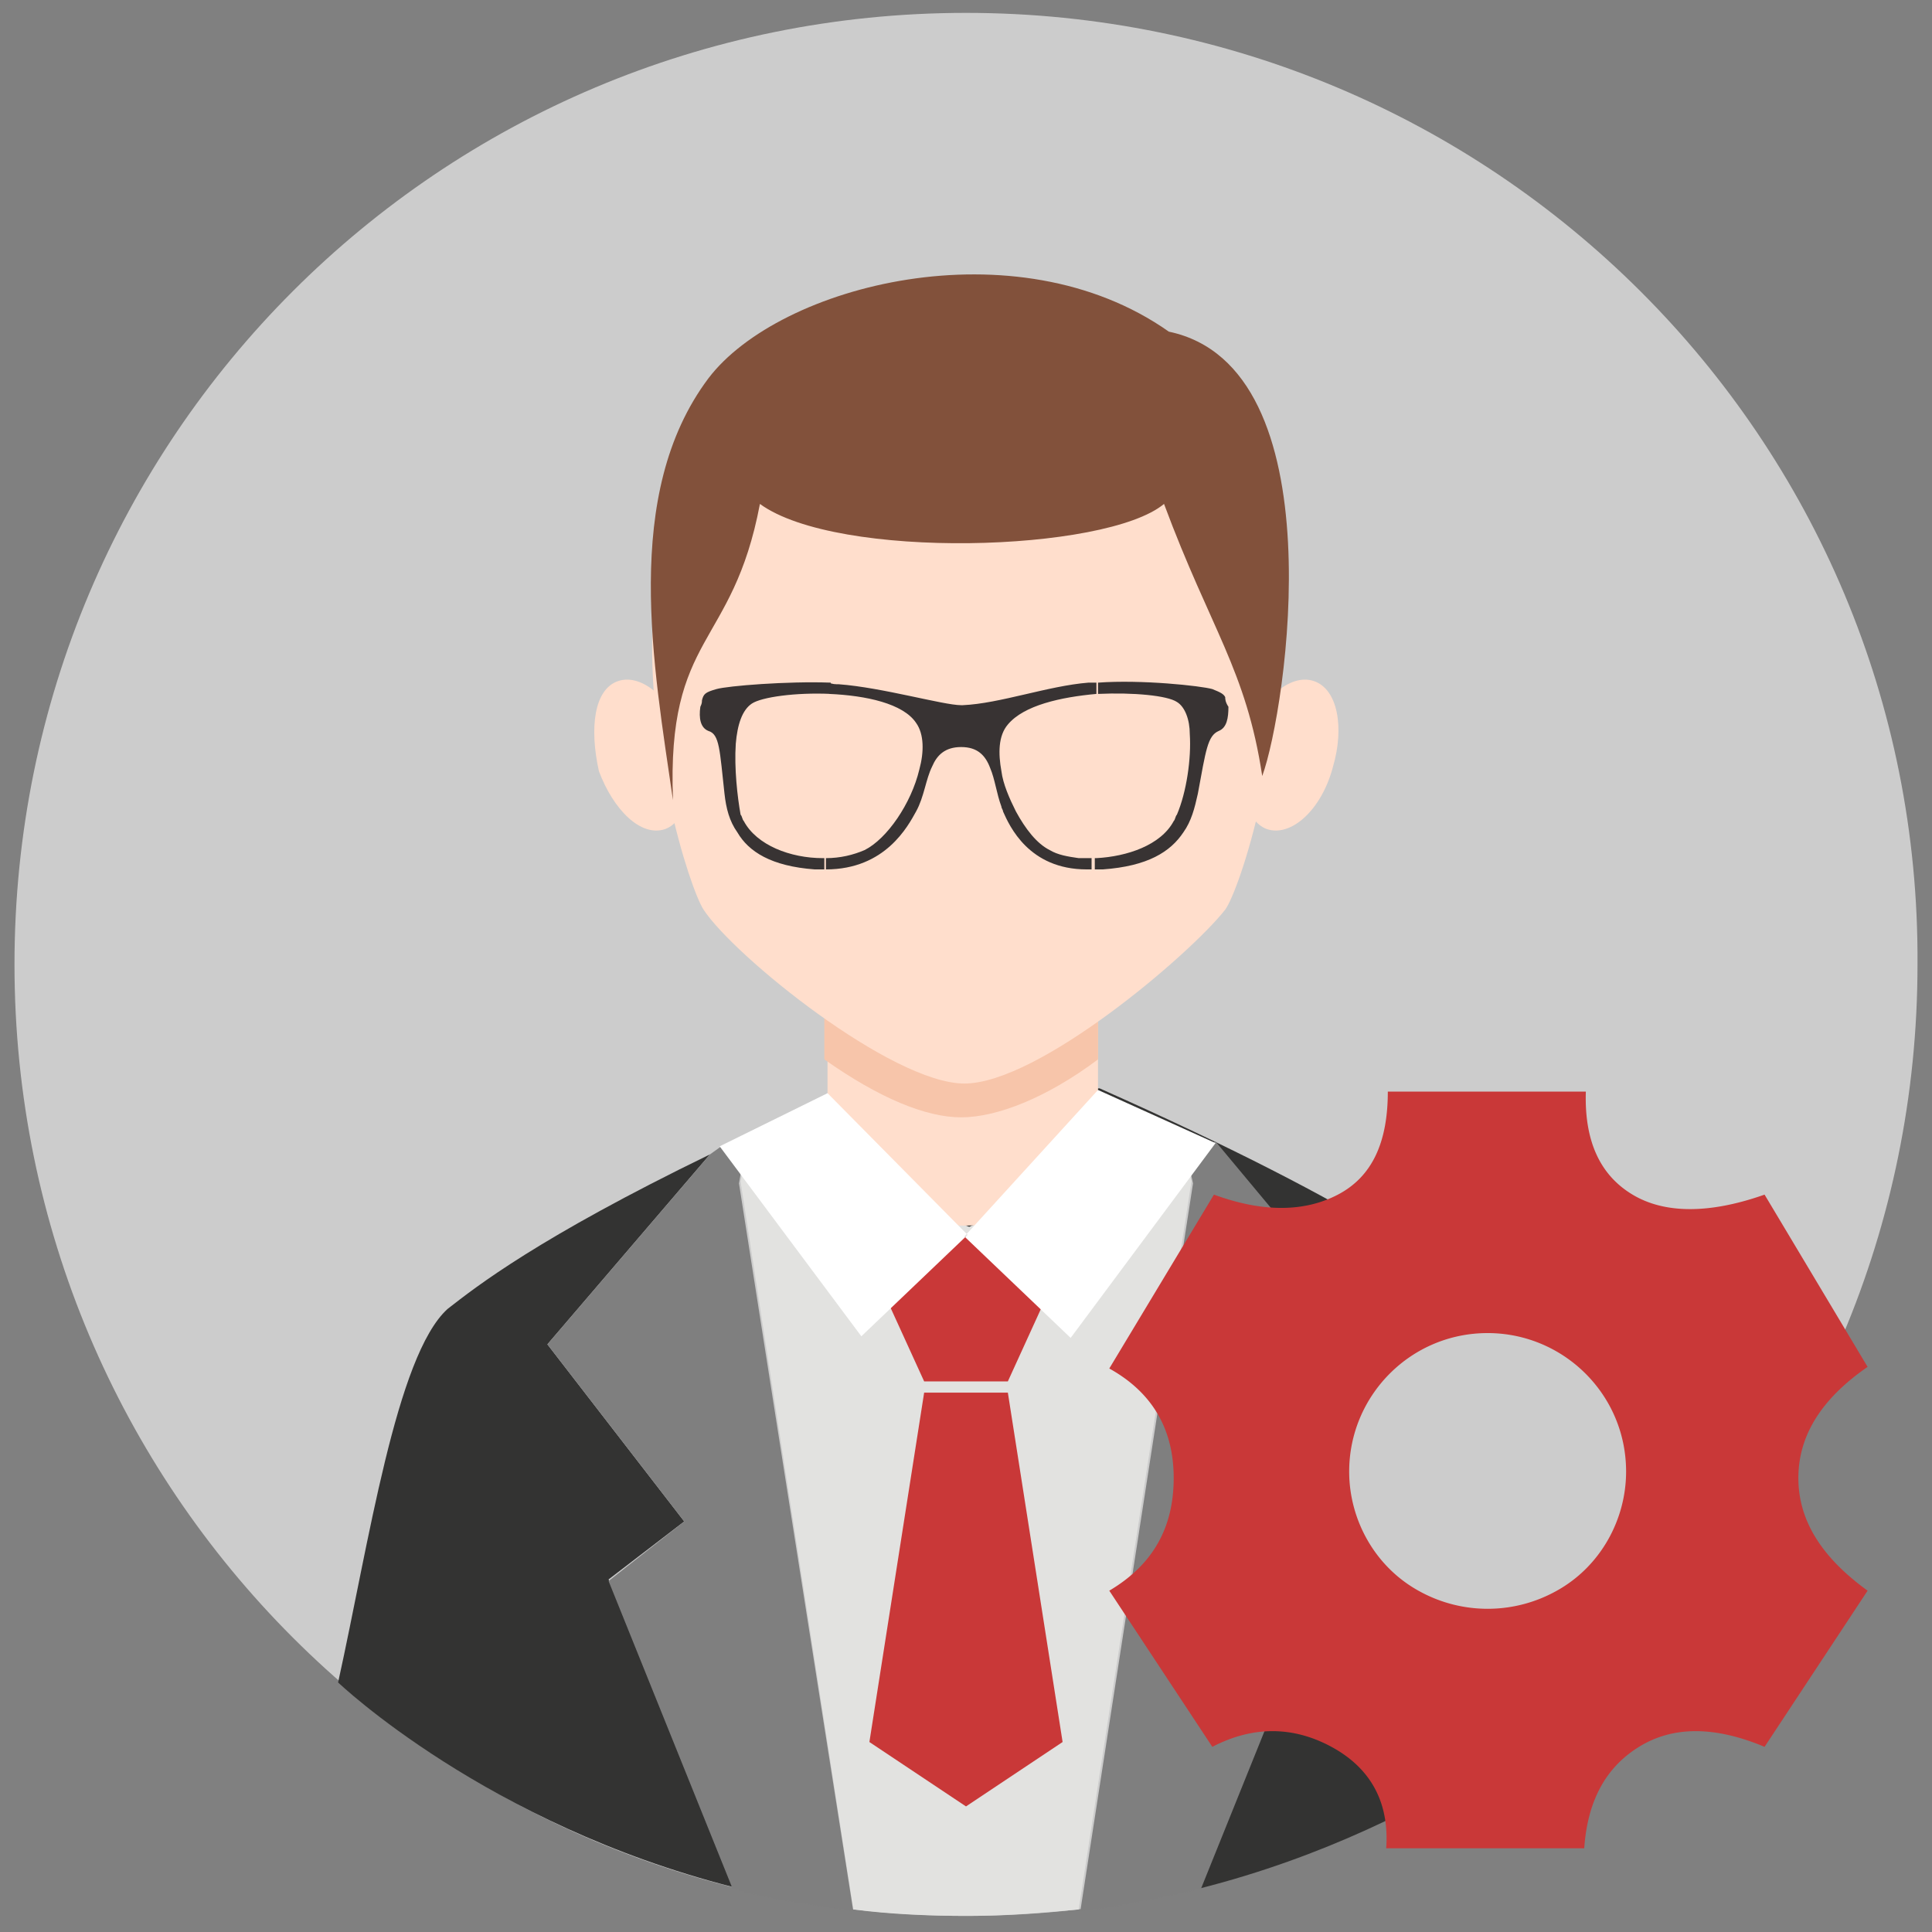<?xml version="1.0" standalone="no"?><!DOCTYPE svg PUBLIC "-//W3C//DTD SVG 1.1//EN" "http://www.w3.org/Graphics/SVG/1.1/DTD/svg11.dtd"><svg t="1587861432205" class="icon" viewBox="0 0 1024 1024" version="1.1" xmlns="http://www.w3.org/2000/svg" p-id="10886" xmlns:xlink="http://www.w3.org/1999/xlink" width="128" height="128"><rect x="0" y="0" width="1024" height="1024" fill="#808080" stroke="none"/><defs><style type="text/css"></style></defs><path d="M7.68 511.147C7.68 790.187 232.96 1015.467 512 1015.467s504.32-225.28 504.32-504.32C1018.027 232.107 791.04 6.827 512 6.827S7.68 232.107 7.68 511.147z m0 0" fill="#CCCCCC" p-id="10887"></path><path d="M362.667 806.4l-72.533-93.867 86.187-100.693c-91.307 44.373-123.733 69.973-139.093 81.92-27.307 24.747-41.813 124.587-58.027 197.973 0 0 78.507 75.093 209.067 108.373l-65.707-162.987 40.107-30.72zM395.093 612.693l9.387-3.413 109.227 41.813 98.987-46.933 16.213 8.533v-0.853l15.36-3.413L733.867 712.533l-72.533 93.867 40.107 31.573-65.707 162.987c131.413-33.28 211.627-109.227 211.627-109.227-16.213-75.093-30.72-177.493-58.027-200.533-18.773-14.507-60.587-49.493-206.507-114.347l-136.533 3.413c-23.893 10.24-44.373 19.627-63.147 28.16l11.947 2.56v1.707z" fill="#333332" p-id="10888"></path><path d="M628.907 611.84l-16.213-8.533-98.987 46.933-109.227-41.813-9.387 3.413-2.56 14.507 59.733 385.707c19.627 2.56 40.107 3.413 60.587 3.413 20.48 0 40.107-1.707 58.88-3.413l59.733-385.707-2.56-14.507z" fill="#E2E2E0" p-id="10889"></path><path d="M391.68 627.2l2.56-14.507v-1.707l-10.24-2.56-1.707-0.853-5.973 4.267L290.133 712.533l72.533 93.867-40.107 31.573 65.707 162.987c11.947 3.413 23.893 5.973 36.693 7.68 8.533 1.707 17.92 2.56 27.307 4.267l-60.587-385.707zM733.867 712.533L644.267 605.013l-15.36 5.973v0.853l3.413 15.36-59.733 385.707c7.68-0.853 15.36-1.707 23.04-3.413 13.653-2.56 27.307-5.12 40.96-8.533l65.707-162.987-40.107-31.573 71.68-93.867z" fill="#7F7F7F" p-id="10890"></path><path d="M581.973 451.413V614.4c-39.253 47.787-104.107 46.08-143.36 0V451.413c0.853-88.747 143.36-88.747 143.36 0z m0 0" fill="#FFDECC" p-id="10891"></path><path d="M581.973 451.413v110.08c-27.307 20.48-53.76 30.72-72.533 30.72s-43.52-10.24-72.533-30.72V451.413c2.56-88.747 145.067-88.747 145.067 0z m0 0" fill="#F7C5AA" p-id="10892"></path><path d="M511.147 169.813c-239.787 0-152.747 290.133-138.24 312.32 16.213 24.747 99.84 92.16 138.24 92.16 39.253 0 119.467-68.267 138.24-92.16 15.36-21.333 103.253-312.32-138.24-312.32z m0 0" fill="#FFDECC" p-id="10893"></path><path d="M327.68 360.96c12.8-4.267 29.013 10.24 34.987 30.72 5.973 23.04 1.707 43.52-10.24 47.787-12.8 4.267-27.307-10.24-34.987-30.72-5.12-23.04-2.56-43.52 10.24-47.787z m368.64 0c-12.8-4.267-29.013 10.24-34.987 30.72-5.973 23.04-1.707 43.52 10.24 47.787 12.8 4.267 29.013-10.24 34.987-33.28 5.973-20.48 2.56-40.96-10.24-45.227z m0 0" fill="#FFDECC" p-id="10894"></path><path d="M402.773 267.093c-14.507 76.8-49.493 68.267-46.08 157.013-10.24-70.827-27.307-162.133 18.773-223.573 37.547-49.493 162.987-81.92 244.053-24.747 89.6 18.773 62.293 200.533 49.493 235.52-8.533-56.32-27.307-77.653-52.053-144.213-30.72 25.6-173.227 29.867-214.187 0z m0 0" fill="#82513B" p-id="10895"></path><path d="M512 732.16h22.187l22.187-48.64-44.373-28.16-44.373 28.16 22.187 48.64zM512 957.44l51.2-34.133-29.013-185.173h-44.373L460.8 923.307l51.2 34.133z" fill="#C93838" p-id="10896"></path><path d="M438.613 579.413l-57.173 28.16L456.533 708.267l56.32-53.76-74.24-75.093z m143.36-1.707l62.293 28.16-76.8 103.253-56.32-53.76 70.827-77.653z" fill="#FFFFFF" p-id="10897"></path><path d="M389.973 394.24c0.853-10.24 3.413-17.92 8.533-21.333 5.12-3.413 23.04-5.973 41.813-5.12v-5.973c-23.04-0.853-54.613 1.707-60.587 3.413-5.973 1.707-6.827 2.56-7.68 5.973 0 0.853 0 1.707-0.853 3.413-0.853 5.973 0 11.093 4.267 12.8 5.973 1.707 5.973 10.24 8.533 33.28 0.853 7.68 2.56 14.507 6.827 20.48 5.973 10.24 17.92 17.92 40.96 19.627H436.907v-5.973h-0.853c-17.067 0-34.987-6.827-41.813-19.627-0.853-0.853-0.853-2.56-1.707-3.413-1.707-9.387-3.413-24.747-2.56-37.547z m191.147-26.453v-5.973h-4.267c-21.333 1.707-46.933 11.093-66.56 11.947h-0.853c-9.387 0-41.813-9.387-64.853-11.093-1.707 0-3.413 0-5.12-0.853v5.973c19.627 0.853 39.253 5.12 46.08 15.36 4.267 5.973 4.267 15.36 1.707 24.747-4.267 17.92-17.067 36.693-29.013 42.667-5.973 2.56-12.8 4.267-20.48 4.267v5.973c31.573 0 43.52-23.04 47.787-30.72 4.267-7.68 5.12-17.067 8.533-23.893 2.56-5.973 6.827-10.24 15.36-10.24s12.8 4.267 15.36 11.093c2.56 5.973 3.413 13.653 5.973 20.48 0 0.853 0.853 1.707 0.853 2.56 3.413 7.68 13.653 30.72 44.373 30.72h2.56v-5.973H571.733c-5.973-0.853-11.093-1.707-15.36-4.267-6.827-3.413-12.8-11.093-17.92-20.48-3.413-6.827-6.827-14.507-7.68-21.333-1.707-9.387-1.707-18.773 3.413-24.747 8.533-10.24 28.16-14.507 46.933-16.213z m68.267 1.707c-0.853-1.707-2.56-2.56-6.827-4.267-5.973-1.707-37.547-5.12-60.587-3.413v5.973c18.773-0.853 36.693 0.853 41.813 4.267 4.267 2.56 6.827 9.387 6.827 17.067 0.853 12.8-1.707 30.72-6.827 42.667-0.853 0.853-0.853 2.56-1.707 3.413-6.827 12.8-24.747 18.773-40.96 19.627H580.267v5.973h4.267c23.893-1.707 35.84-9.387 42.667-19.627 4.267-5.973 5.973-12.8 7.68-20.48 4.267-23.04 5.12-30.72 11.093-33.28 4.267-1.707 5.12-6.827 5.12-12.8-1.707-2.56-1.707-4.267-1.707-5.12z m0 0" fill="#383333" p-id="10898"></path><path d="M788.48 779.947m-79.36 0a79.36 79.36 0 1 0 158.72 0 79.36 79.36 0 1 0-158.72 0Z" fill="#CCCCCC" p-id="10899"></path><path d="M953.173 783.36c0-22.187 11.947-41.813 36.693-58.88l-54.613-91.307c-29.013 10.24-52.907 10.24-69.973 0-17.067-10.24-25.6-28.16-24.747-54.613H735.573c0 27.307-8.533 45.227-26.453 54.613-17.92 9.387-40.107 9.387-65.707 0L587.947 725.333c23.04 12.8 34.133 32.427 34.133 58.027 0 26.453-11.093 46.08-34.133 59.733l54.613 82.773c21.333-11.093 42.667-11.093 63.147 0 20.48 11.093 30.72 29.013 29.013 53.76h104.96c1.707-24.747 11.093-42.667 29.013-53.76 17.92-11.093 40.107-11.093 66.56 0l54.613-82.773c-24.747-17.92-36.693-37.547-36.693-59.733z m-128 59.733a74.923 74.923 0 0 1-73.387 0c-23.04-12.8-36.693-37.547-36.693-63.147 0-40.107 32.427-73.387 73.387-73.387 40.107 0 73.387 32.427 73.387 73.387 0 25.6-13.653 50.347-36.693 63.147z" fill="#C93838" p-id="10900"></path></svg>